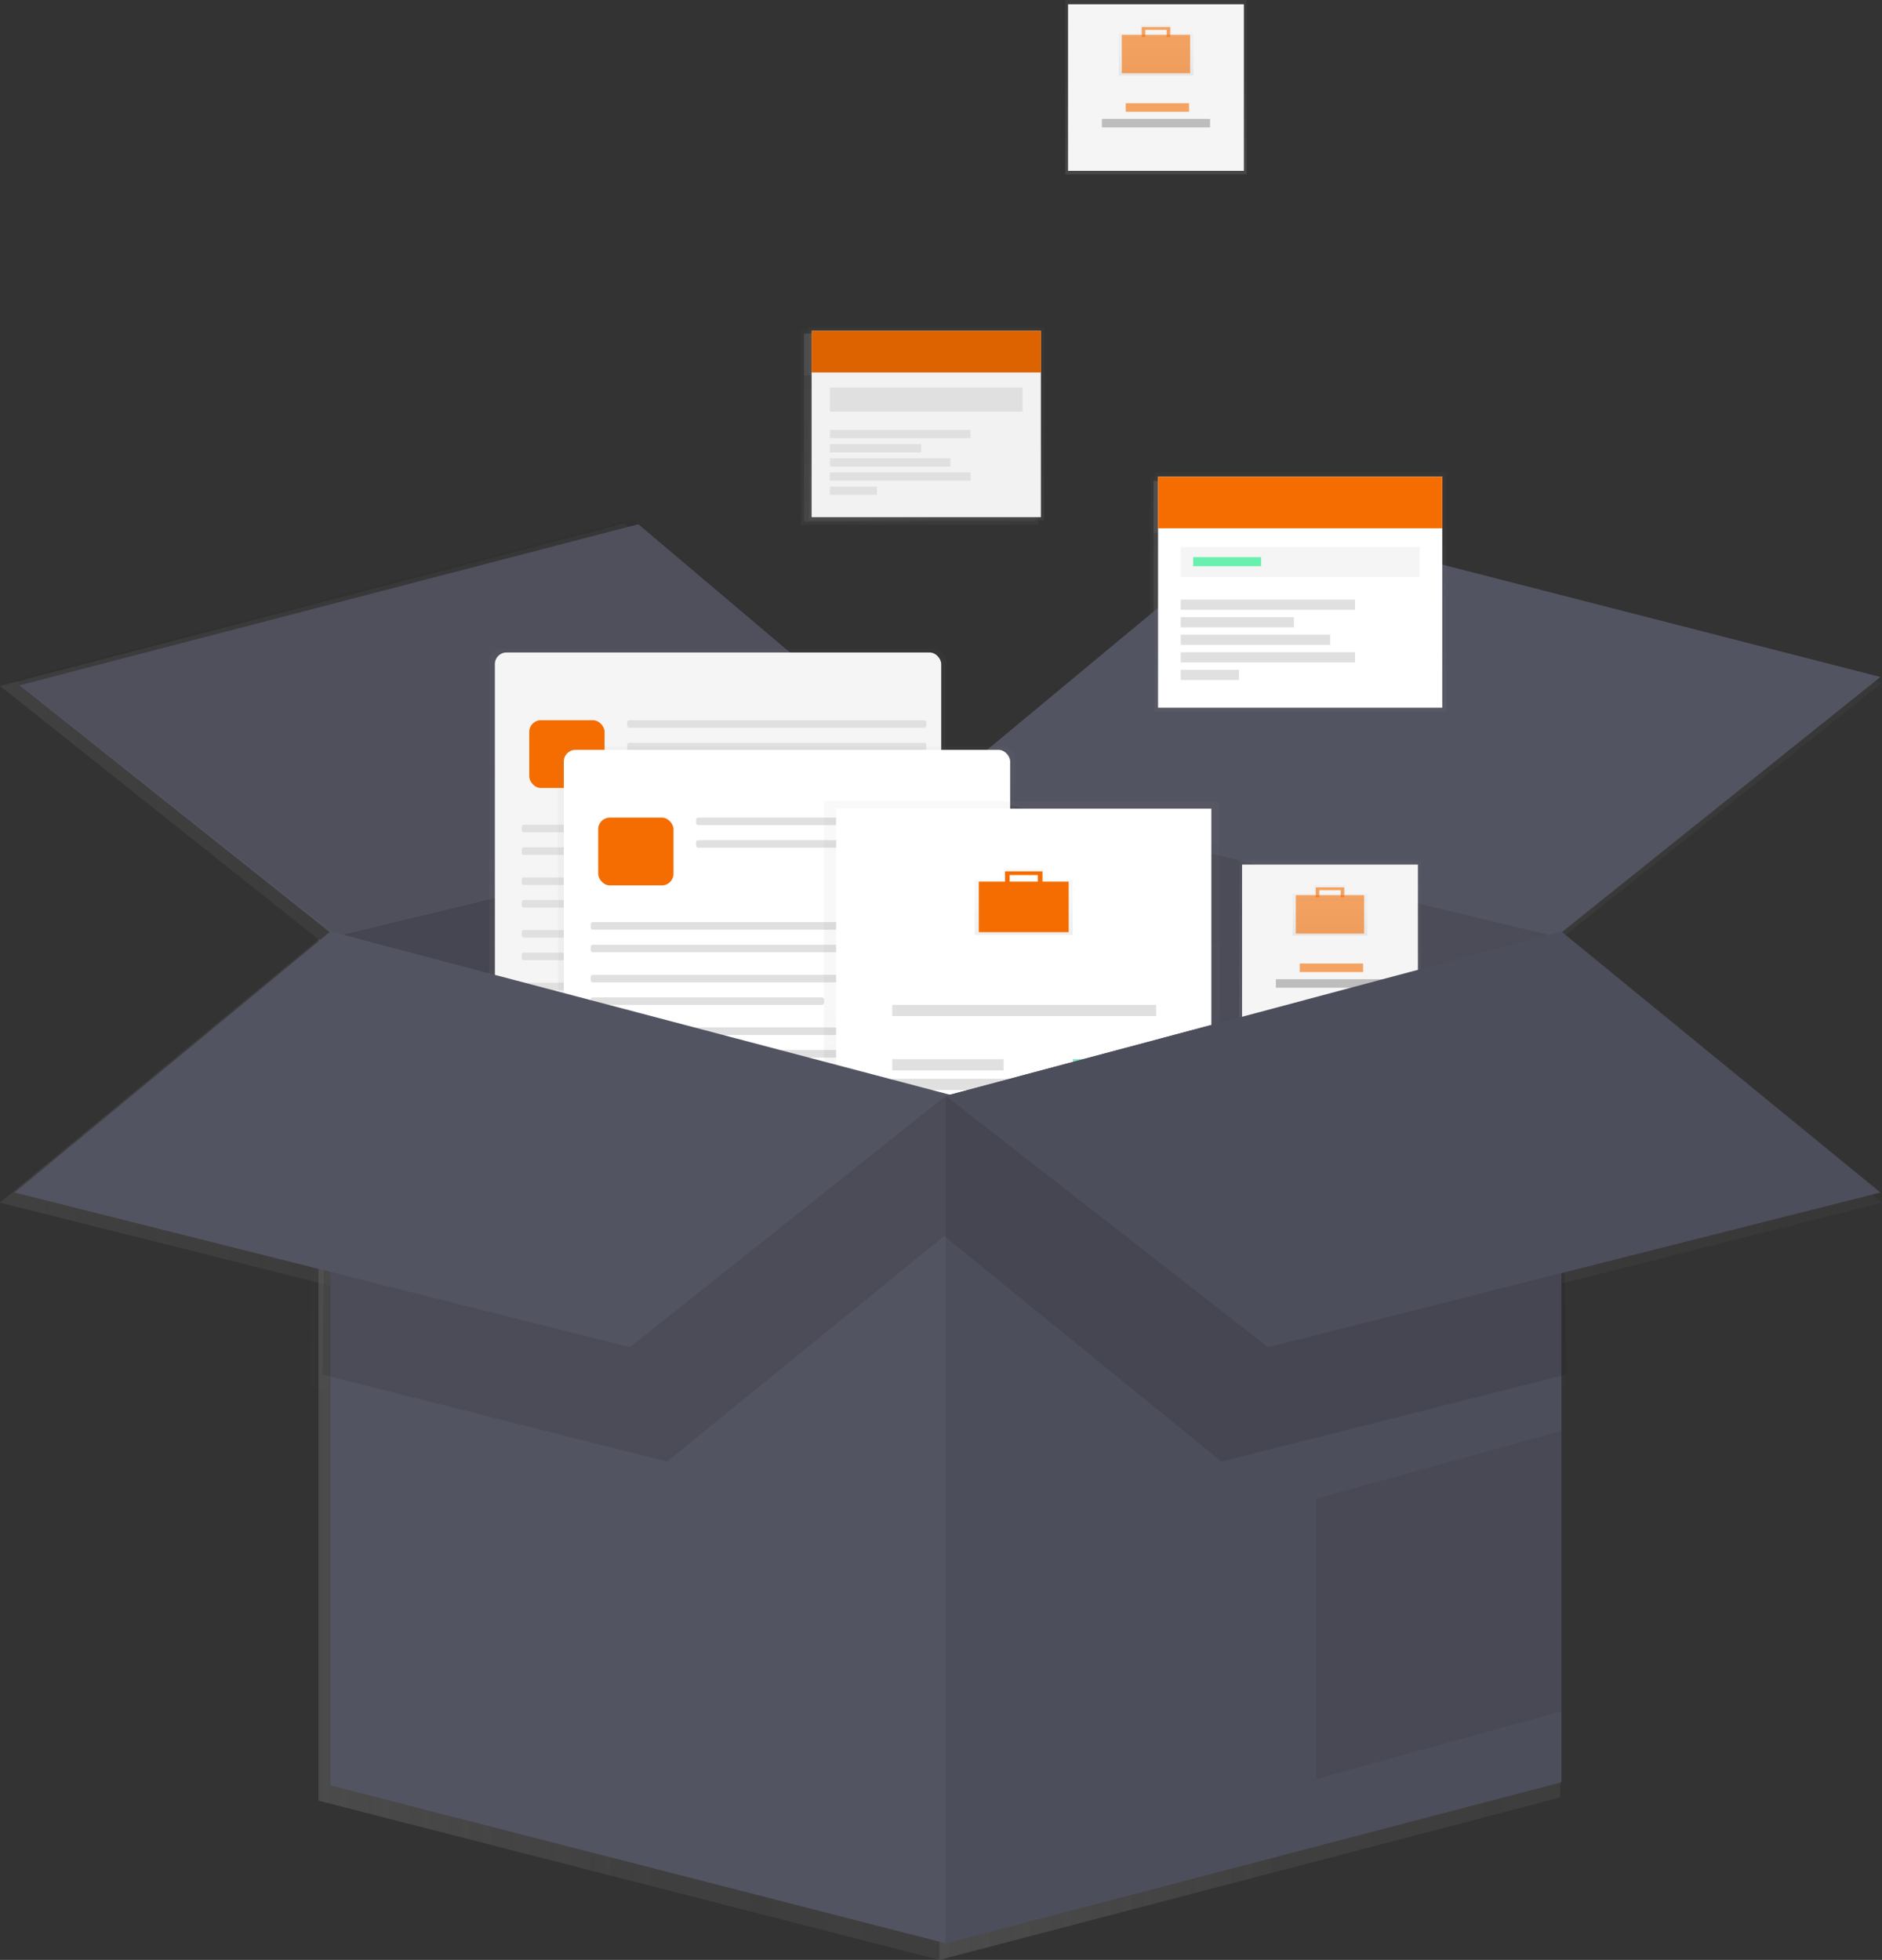 <svg id="7dd09a4d-2b74-438e-986e-0efea9b9300a" data-name="Layer 1" xmlns="http://www.w3.org/2000/svg" xmlns:xlink="http://www.w3.org/1999/xlink" width="734" height="764.5" viewBox="0 0 734 764.5"><rect x="0" y="0" width="734" height="764.5" fill="#333333" stroke="none"/><defs><linearGradient id="de77dbfb-dd49-4fbc-923c-7946454dd32b" x1="366.37" y1="536.32" x2="608.5" y2="536.32" gradientUnits="userSpaceOnUse"><stop offset="0" stop-color="gray" stop-opacity="0.25"/><stop offset="0.54" stop-color="gray" stop-opacity="0.12"/><stop offset="1" stop-color="gray" stop-opacity="0.1"/></linearGradient><linearGradient id="6bfe4e4d-6140-4dd1-aeb6-1c24ce52378d" x1="124.23" y1="536.32" x2="366.37" y2="536.32" xlink:href="#de77dbfb-dd49-4fbc-923c-7946454dd32b"/><linearGradient id="eefef033-b9dd-454d-be9c-2768628c2c1b" x1="366.37" y1="285.31" x2="734" y2="285.31" xlink:href="#de77dbfb-dd49-4fbc-923c-7946454dd32b"/><linearGradient id="56c8a114-3a82-4d1f-807f-287066e4913e" x1="0" y1="285.31" x2="366.37" y2="285.31" xlink:href="#de77dbfb-dd49-4fbc-923c-7946454dd32b"/><linearGradient id="d46a1a66-2ac6-4fbc-9777-fd8606b62c04" x1="276.64" y1="421.19" x2="276.64" y2="255.38" xlink:href="#de77dbfb-dd49-4fbc-923c-7946454dd32b"/><linearGradient id="81b747dc-c51a-4f4d-a150-34ccfb0c2b19" x1="188.97" y1="337.56" x2="364.55" y2="337.56" xlink:href="#de77dbfb-dd49-4fbc-923c-7946454dd32b"/><linearGradient id="94dacd35-ade1-481d-ab7d-e71442837947" x1="202.5" y1="296.63" x2="232.11" y2="296.63" xlink:href="#de77dbfb-dd49-4fbc-923c-7946454dd32b"/><linearGradient id="5f9514a3-5a07-41ce-8d35-51c596d713f8" x1="240.99" y1="284.79" x2="358.7" y2="284.79" xlink:href="#de77dbfb-dd49-4fbc-923c-7946454dd32b"/><linearGradient id="5f23502f-63c8-483a-bbd9-acad51c7384b" x1="240.99" y1="293.67" x2="358.7" y2="293.67" xlink:href="#de77dbfb-dd49-4fbc-923c-7946454dd32b"/><linearGradient id="1d6905ae-9130-4997-8264-fbb8cedb035a" x1="199.54" y1="325.92" x2="358.7" y2="325.92" xlink:href="#de77dbfb-dd49-4fbc-923c-7946454dd32b"/><linearGradient id="41900377-e2ec-4e09-a282-5ca05bd60f31" x1="199.54" y1="334.8" x2="358.7" y2="334.8" xlink:href="#de77dbfb-dd49-4fbc-923c-7946454dd32b"/><linearGradient id="dd8a4518-18b3-4e66-a30f-5d540a356d99" x1="199.54" y1="346.64" x2="358.7" y2="346.64" xlink:href="#de77dbfb-dd49-4fbc-923c-7946454dd32b"/><linearGradient id="73297694-c0f6-49f7-84f0-ecf1ccd19cc8" x1="199.54" y1="355.53" x2="291.33" y2="355.53" xlink:href="#de77dbfb-dd49-4fbc-923c-7946454dd32b"/><linearGradient id="493ae8f5-00a4-414a-a514-466a18e555de" x1="199.54" y1="367.34" x2="358.7" y2="367.34" xlink:href="#de77dbfb-dd49-4fbc-923c-7946454dd32b"/><linearGradient id="3b1e923e-cefa-4350-8e60-09975381dcc2" x1="199.54" y1="376.22" x2="358.7" y2="376.22" xlink:href="#de77dbfb-dd49-4fbc-923c-7946454dd32b"/><linearGradient id="0a8186d7-b2d8-4c25-b395-9cdd58a3b32d" x1="199.54" y1="388.07" x2="358.7" y2="388.07" xlink:href="#de77dbfb-dd49-4fbc-923c-7946454dd32b"/><linearGradient id="80621535-6eff-45be-9aff-a177b1fc6ef5" x1="199.54" y1="396.95" x2="291.33" y2="396.95" xlink:href="#de77dbfb-dd49-4fbc-923c-7946454dd32b"/><linearGradient id="dadd1f9f-4435-4897-9b35-9a7b7fdf052b" x1="303.76" y1="459.51" x2="303.76" y2="293.69" xlink:href="#de77dbfb-dd49-4fbc-923c-7946454dd32b"/><linearGradient id="f16d3271-277e-4f15-bb07-00d21db963c6" x1="216.09" y1="375.88" x2="391.67" y2="375.88" xlink:href="#de77dbfb-dd49-4fbc-923c-7946454dd32b"/><linearGradient id="6844f77f-b831-40d5-baa2-4d635352d65d" x1="229.62" y1="334.95" x2="259.23" y2="334.95" xlink:href="#de77dbfb-dd49-4fbc-923c-7946454dd32b"/><linearGradient id="de24e734-f614-4284-b96a-2aa86e10747c" x1="268.12" y1="323.11" x2="385.83" y2="323.11" xlink:href="#de77dbfb-dd49-4fbc-923c-7946454dd32b"/><linearGradient id="a5efd049-cacb-4880-98c4-916efb717ead" x1="268.12" y1="331.99" x2="385.83" y2="331.99" xlink:href="#de77dbfb-dd49-4fbc-923c-7946454dd32b"/><linearGradient id="7e130a40-8f7a-4850-a2d6-6e0275737139" x1="226.66" y1="364.23" x2="385.83" y2="364.23" xlink:href="#de77dbfb-dd49-4fbc-923c-7946454dd32b"/><linearGradient id="2749f835-9066-4c26-94de-8091e8f0d23b" x1="226.66" y1="373.12" x2="385.83" y2="373.12" xlink:href="#de77dbfb-dd49-4fbc-923c-7946454dd32b"/><linearGradient id="83d2a205-1aab-4c1f-9a0d-e371e1497593" x1="226.66" y1="384.96" x2="385.83" y2="384.96" xlink:href="#de77dbfb-dd49-4fbc-923c-7946454dd32b"/><linearGradient id="eaa6c3f5-6275-43ae-b3c2-02cbd6aead80" x1="226.66" y1="393.84" x2="318.45" y2="393.84" xlink:href="#de77dbfb-dd49-4fbc-923c-7946454dd32b"/><linearGradient id="e1588a1d-b1ef-45da-83e8-d054f8a4e057" x1="226.66" y1="405.66" x2="385.83" y2="405.66" xlink:href="#de77dbfb-dd49-4fbc-923c-7946454dd32b"/><linearGradient id="34a60174-261b-4ce6-8479-6deff5e9df2e" x1="226.66" y1="414.54" x2="385.83" y2="414.54" xlink:href="#de77dbfb-dd49-4fbc-923c-7946454dd32b"/><linearGradient id="b1d4060a-bab6-41d9-9d3f-50faf13ce905" x1="226.66" y1="426.39" x2="385.83" y2="426.39" xlink:href="#de77dbfb-dd49-4fbc-923c-7946454dd32b"/><linearGradient id="001da48e-f69d-4ab6-b1e5-b6877c600ca3" x1="226.66" y1="435.27" x2="318.45" y2="435.27" xlink:href="#de77dbfb-dd49-4fbc-923c-7946454dd32b"/><linearGradient id="a9c4be37-9b27-4af0-b082-7a197d7b08af" x1="396.27" y1="498.11" x2="396.27" y2="315.15" xlink:href="#de77dbfb-dd49-4fbc-923c-7946454dd32b"/><linearGradient id="1be8f728-2df0-4ca7-b72e-42c383ba6409" x1="323.2" y1="406.08" x2="470.82" y2="406.08" xlink:href="#de77dbfb-dd49-4fbc-923c-7946454dd32b"/><linearGradient id="2c239d92-4298-42ac-b5f5-112261fb3719" x1="630.01" y1="435.54" x2="630.01" y2="409.41" xlink:href="#de77dbfb-dd49-4fbc-923c-7946454dd32b"/><linearGradient id="b25a2850-8713-435e-a7f6-77c24068e559" x1="379.34" y1="356.75" x2="414.68" y2="356.75" xlink:href="#de77dbfb-dd49-4fbc-923c-7946454dd32b"/><linearGradient id="098fbc02-4549-4943-b845-c35e13d002ec" x1="389.65" y1="345.34" x2="404.37" y2="345.34" xlink:href="#de77dbfb-dd49-4fbc-923c-7946454dd32b"/><linearGradient id="42d5ad37-1f95-4efe-a9d6-9d5a7598317f" x1="345.29" y1="397.51" x2="449.1" y2="397.51" xlink:href="#de77dbfb-dd49-4fbc-923c-7946454dd32b"/><linearGradient id="60652df1-b02f-405a-bafe-63f1323ca3b9" x1="345.29" y1="426.59" x2="449.1" y2="426.59" xlink:href="#de77dbfb-dd49-4fbc-923c-7946454dd32b"/><linearGradient id="d60c104b-effa-4916-ba15-d56398cc91aa" x1="345.29" y1="434.32" x2="449.1" y2="434.32" xlink:href="#de77dbfb-dd49-4fbc-923c-7946454dd32b"/><linearGradient id="ba8a67f6-dfe8-450d-b63e-7f0d0a91ef94" x1="345.29" y1="418.86" x2="389.1" y2="418.86" xlink:href="#de77dbfb-dd49-4fbc-923c-7946454dd32b"/><linearGradient id="78ba6fe6-ecca-4e26-a377-427f9aaa9d9c" x1="416.34" y1="418.86" x2="449.1" y2="418.86" xlink:href="#de77dbfb-dd49-4fbc-923c-7946454dd32b"/><linearGradient id="1435728f-56d7-4408-a8a2-001738c99643" x1="381.73" y1="452.36" x2="414.5" y2="452.36" xlink:href="#de77dbfb-dd49-4fbc-923c-7946454dd32b"/><linearGradient id="9b7fa617-5070-4448-ba88-12c8e3ef9a97" x1="124.23" y1="565.47" x2="366.37" y2="565.47" xlink:href="#de77dbfb-dd49-4fbc-923c-7946454dd32b"/><linearGradient id="070ec920-a668-4755-a0ad-3a8615a89315" x1="366.37" y1="565.47" x2="608.5" y2="565.47" xlink:href="#de77dbfb-dd49-4fbc-923c-7946454dd32b"/><linearGradient id="e36d19af-3b30-4690-9806-5999beea7781" x1="512.15" y1="631.39" x2="608.5" y2="631.39" xlink:href="#de77dbfb-dd49-4fbc-923c-7946454dd32b"/><linearGradient id="a6dd6711-50c1-4fdb-98f5-9ce3faa6868a" x1="517.49" y1="407.03" x2="517.49" y2="338.42" xlink:href="#de77dbfb-dd49-4fbc-923c-7946454dd32b"/><linearGradient id="c3285259-7532-4ca4-be71-649fbde17c17" x1="482.9" y1="372.87" x2="552.07" y2="372.87" xlink:href="#de77dbfb-dd49-4fbc-923c-7946454dd32b"/><linearGradient id="a29959c1-757f-4596-a472-135c84a27060" x1="750.49" y1="435.86" x2="750.49" y2="415.97" xlink:href="#de77dbfb-dd49-4fbc-923c-7946454dd32b"/><linearGradient id="d4e4a16f-6e37-4db9-afc4-c764cb698323" x1="504.04" y1="359.71" x2="530.93" y2="359.71" xlink:href="#de77dbfb-dd49-4fbc-923c-7946454dd32b"/><linearGradient id="cff56feb-0464-47d9-bfaf-95cdd3d9140f" x1="511.89" y1="351.03" x2="523.09" y2="351.03" xlink:href="#de77dbfb-dd49-4fbc-923c-7946454dd32b"/><linearGradient id="03628828-f4ed-4a34-b456-49742169550b" x1="505.58" y1="380.71" x2="530.51" y2="380.71" xlink:href="#de77dbfb-dd49-4fbc-923c-7946454dd32b"/><linearGradient id="563972f9-7c15-4736-8e1d-5831e19f738d" x1="496.2" y1="386.87" x2="538.77" y2="386.87" xlink:href="#de77dbfb-dd49-4fbc-923c-7946454dd32b"/><linearGradient id="ac84c3f4-4913-47be-bf79-f44b0f4db4c8" x1="358.76" y1="204.69" x2="358.76" y2="128.69" xlink:href="#de77dbfb-dd49-4fbc-923c-7946454dd32b"/><linearGradient id="08e6e94c-7f78-4a4a-b5ca-eacc99124954" x1="313.57" y1="166.78" x2="403.76" y2="166.78" xlink:href="#de77dbfb-dd49-4fbc-923c-7946454dd32b"/><linearGradient id="5d8bf870-f7e1-4226-8bb2-e6c031939852" x1="313.57" y1="138.3" x2="403.76" y2="138.3" xlink:href="#de77dbfb-dd49-4fbc-923c-7946454dd32b"/><linearGradient id="ca57a38f-5e0b-4f9a-ad35-d20a6a3fb589" x1="320.76" y1="157.17" x2="396.57" y2="157.17" xlink:href="#de77dbfb-dd49-4fbc-923c-7946454dd32b"/><linearGradient id="1fd9aa29-bfa0-42ec-baa0-a47f4919731f" x1="320.76" y1="170.73" x2="376.09" y2="170.73" xlink:href="#de77dbfb-dd49-4fbc-923c-7946454dd32b"/><linearGradient id="2b0d4ee5-bed4-41f8-93bf-55bbaa1359c2" x1="320.76" y1="176.3" x2="356.69" y2="176.3" xlink:href="#de77dbfb-dd49-4fbc-923c-7946454dd32b"/><linearGradient id="ffea16a4-8b84-4b92-9000-f48bb1ea4454" x1="320.76" y1="181.87" x2="368.19" y2="181.87" xlink:href="#de77dbfb-dd49-4fbc-923c-7946454dd32b"/><linearGradient id="bd2a8e8b-f3e8-4ae2-849a-acfa94ff2f68" x1="320.76" y1="187.44" x2="376.09" y2="187.44" xlink:href="#de77dbfb-dd49-4fbc-923c-7946454dd32b"/><linearGradient id="f06efa35-a8e5-4b8b-afbe-7609fb33c535" x1="320.76" y1="193.01" x2="339.26" y2="193.01" xlink:href="#de77dbfb-dd49-4fbc-923c-7946454dd32b"/><linearGradient id="b384c48b-fa09-4d02-bdd3-cc00491ed01d" x1="505.86" y1="279.95" x2="505.86" y2="185.76" xlink:href="#de77dbfb-dd49-4fbc-923c-7946454dd32b"/><linearGradient id="5e00f217-30a6-42ff-b3ae-1a90f6b4187c" x1="449.86" y1="232.96" x2="561.64" y2="232.96" xlink:href="#de77dbfb-dd49-4fbc-923c-7946454dd32b"/><linearGradient id="dc2aebd1-2b83-4119-bcc5-a741f826754f" x1="449.86" y1="197.67" x2="561.64" y2="197.67" xlink:href="#de77dbfb-dd49-4fbc-923c-7946454dd32b"/><linearGradient id="93231171-c5fd-4b16-9e58-5bf8089a9216" x1="458.76" y1="221.05" x2="552.73" y2="221.05" xlink:href="#de77dbfb-dd49-4fbc-923c-7946454dd32b"/><linearGradient id="50b8a9d8-eeba-4f66-80ff-241f1361769d" x1="458.76" y1="237.86" x2="527.35" y2="237.86" xlink:href="#de77dbfb-dd49-4fbc-923c-7946454dd32b"/><linearGradient id="1c46a2fd-722a-4782-991f-2753aa584a85" x1="458.76" y1="244.77" x2="503.3" y2="244.77" xlink:href="#de77dbfb-dd49-4fbc-923c-7946454dd32b"/><linearGradient id="20746c70-8f38-4111-a8e7-6be16dcdc432" x1="458.76" y1="251.67" x2="517.55" y2="251.67" xlink:href="#de77dbfb-dd49-4fbc-923c-7946454dd32b"/><linearGradient id="ff2c3201-2e6a-4c49-9262-7d1610fa9938" x1="458.76" y1="258.57" x2="527.35" y2="258.57" xlink:href="#de77dbfb-dd49-4fbc-923c-7946454dd32b"/><linearGradient id="f77a8c52-f808-4319-bd14-9cea9a000094" x1="458.76" y1="265.48" x2="481.7" y2="265.48" xlink:href="#de77dbfb-dd49-4fbc-923c-7946454dd32b"/><linearGradient id="fc3b52e5-7958-4225-afa3-e6f186f3a800" x1="463.66" y1="220.94" x2="490.38" y2="220.94" xlink:href="#de77dbfb-dd49-4fbc-923c-7946454dd32b"/><linearGradient id="2b5a7ca0-2cf9-4df0-8cdd-e53d9708a5ec" x1="121.07" y1="472.93" x2="365.73" y2="472.93" xlink:href="#de77dbfb-dd49-4fbc-923c-7946454dd32b"/><linearGradient id="90935925-bac4-44a4-bec6-4c83fa48424d" x1="365.73" y1="472.93" x2="610.4" y2="472.93" xlink:href="#de77dbfb-dd49-4fbc-923c-7946454dd32b"/><linearGradient id="f90ef38d-8fba-46a7-8e54-2d901dfd8f20" x1="0" y1="448.21" x2="366.37" y2="448.21" xlink:href="#de77dbfb-dd49-4fbc-923c-7946454dd32b"/><linearGradient id="7f322de3-7e3f-4ca5-a3a0-2f913675712e" x1="366.37" y1="448.21" x2="734" y2="448.21" xlink:href="#de77dbfb-dd49-4fbc-923c-7946454dd32b"/><linearGradient id="7e9b6443-5111-46ce-82ab-312f92c279a9" x1="279.92" y1="417.64" x2="279.92" y2="253.24" xlink:href="#de77dbfb-dd49-4fbc-923c-7946454dd32b"/><linearGradient id="0bd401ed-ef45-4e9e-bf5f-b77781a1e2b2" x1="306.82" y1="455.63" x2="306.82" y2="291.23" xlink:href="#de77dbfb-dd49-4fbc-923c-7946454dd32b"/><linearGradient id="8c2d82fb-4f28-4e85-a5ca-7392731b2ba5" x1="398.54" y1="493.9" x2="398.54" y2="312.51" xlink:href="#de77dbfb-dd49-4fbc-923c-7946454dd32b"/><linearGradient id="5d661687-e38a-43c0-8ba0-d38908ccc19f" x1="632.27" y1="432.45" x2="632.27" y2="406.53" xlink:href="#de77dbfb-dd49-4fbc-923c-7946454dd32b"/><linearGradient id="e62c516b-7ef4-49fd-a0a5-f3f48af03dcb" x1="518.71" y1="403.6" x2="518.71" y2="335.58" xlink:href="#de77dbfb-dd49-4fbc-923c-7946454dd32b"/><linearGradient id="6e0711fe-dd5e-4be2-836c-3534ecd56ee9" x1="751.71" y1="432.76" x2="751.71" y2="413.05" xlink:href="#de77dbfb-dd49-4fbc-923c-7946454dd32b"/><linearGradient id="c910eb88-40c3-4f47-be10-2fca2f669ad6" x1="450.84" y1="68.02" x2="450.84" y2="0" xlink:href="#de77dbfb-dd49-4fbc-923c-7946454dd32b"/><linearGradient id="81ab2f40-7513-4f79-907c-194f7c944fd5" x1="683.84" y1="97.18" x2="683.84" y2="77.47" xlink:href="#de77dbfb-dd49-4fbc-923c-7946454dd32b"/><linearGradient id="ced5db71-211d-4559-8944-028d2e60ece5" x1="361.34" y1="202.99" x2="361.34" y2="127.64" xlink:href="#de77dbfb-dd49-4fbc-923c-7946454dd32b"/><linearGradient id="4adf524d-df88-48e8-970a-1ad7028c73c0" x1="507.18" y1="277.61" x2="507.18" y2="184.22" xlink:href="#de77dbfb-dd49-4fbc-923c-7946454dd32b"/></defs><title>collecting</title><g opacity="0.7"><polygon points="608.5 366.44 366.37 308.13 366.37 764.5 608.5 701.12 608.5 366.44" fill="url(#de77dbfb-dd49-4fbc-923c-7946454dd32b)"/><g opacity="0.1"><polygon points="608.5 366.44 366.37 308.13 366.37 764.5 608.5 701.12 608.5 366.44" fill="url(#de77dbfb-dd49-4fbc-923c-7946454dd32b)"/></g><polygon points="124.23 366.44 366.37 308.13 366.37 764.5 124.23 702.38 124.23 366.44" fill="url(#6bfe4e4d-6140-4dd1-aeb6-1c24ce52378d)"/><g opacity="0.17"><polygon points="124.23 366.44 366.37 308.13 366.37 764.5 124.23 702.38 124.23 366.44" fill="url(#6bfe4e4d-6140-4dd1-aeb6-1c24ce52378d)"/></g><polygon points="366.37 308.13 491.87 204.18 734 266.3 608.5 366.44 366.37 308.13" fill="url(#eefef033-b9dd-454d-be9c-2768628c2c1b)"/><polygon points="0 267.56 124.23 366.44 366.37 308.13 243.4 204.18 0 267.56" fill="url(#56c8a114-3a82-4d1f-807f-287066e4913e)"/><g opacity="0.05"><polygon points="0 267.56 124.23 366.44 366.37 308.13 243.4 204.18 0 267.56" fill="url(#56c8a114-3a82-4d1f-807f-287066e4913e)"/></g><g opacity="0.5"><rect x="186.78" y="255.38" width="179.72" height="165.82" rx="4.5" ry="4.5" fill="url(#d46a1a66-2ac6-4fbc-9777-fd8606b62c04)"/></g><rect x="188.97" y="256.66" width="175.58" height="161.8" rx="4.5" ry="4.5" fill="url(#81b747dc-c51a-4f4d-a150-34ccfb0c2b19)"/><rect x="202.5" y="283.31" width="29.61" height="26.65" rx="4.5" ry="4.5" fill="url(#94dacd35-ade1-481d-ab7d-e71442837947)"/><rect x="240.99" y="283.31" width="117.71" height="2.96" rx="0.8" ry="0.8" fill="url(#5f9514a3-5a07-41ce-8d35-51c596d713f8)"/><rect x="240.99" y="292.19" width="117.71" height="2.96" rx="0.8" ry="0.8" fill="url(#5f23502f-63c8-483a-bbd9-acad51c7384b)"/><rect x="199.54" y="324.44" width="159.16" height="2.96" rx="0.8" ry="0.8" fill="url(#1d6905ae-9130-4997-8264-fbb8cedb035a)"/><rect x="199.54" y="333.32" width="159.16" height="2.96" rx="0.8" ry="0.8" fill="url(#41900377-e2ec-4e09-a282-5ca05bd60f31)"/><rect x="199.54" y="345.16" width="159.16" height="2.96" rx="0.8" ry="0.8" fill="url(#dd8a4518-18b3-4e66-a30f-5d540a356d99)"/><rect x="199.54" y="354.05" width="91.79" height="2.96" rx="0.8" ry="0.8" fill="url(#73297694-c0f6-49f7-84f0-ecf1ccd19cc8)"/><rect x="199.54" y="365.86" width="159.16" height="2.96" rx="0.8" ry="0.8" fill="url(#493ae8f5-00a4-414a-a514-466a18e555de)"/><rect x="199.54" y="374.74" width="159.16" height="2.96" rx="0.8" ry="0.8" fill="url(#3b1e923e-cefa-4350-8e60-09975381dcc2)"/><rect x="199.54" y="386.59" width="159.16" height="2.96" rx="0.8" ry="0.8" fill="url(#0a8186d7-b2d8-4c25-b395-9cdd58a3b32d)"/><rect x="199.54" y="395.47" width="91.79" height="2.96" rx="0.8" ry="0.8" fill="url(#80621535-6eff-45be-9aff-a177b1fc6ef5)"/><g opacity="0.5"><rect x="213.9" y="293.69" width="179.72" height="165.82" rx="4.5" ry="4.5" fill="url(#dadd1f9f-4435-4897-9b35-9a7b7fdf052b)"/></g><rect x="216.09" y="294.98" width="175.58" height="161.8" rx="4.5" ry="4.5" fill="url(#f16d3271-277e-4f15-bb07-00d21db963c6)"/><rect x="229.62" y="321.63" width="29.61" height="26.65" rx="4.5" ry="4.5" fill="url(#6844f77f-b831-40d5-baa2-4d635352d65d)"/><rect x="268.12" y="321.63" width="117.71" height="2.96" rx="0.8" ry="0.8" fill="url(#de24e734-f614-4284-b96a-2aa86e10747c)"/><rect x="268.12" y="330.51" width="117.71" height="2.96" rx="0.8" ry="0.8" fill="url(#a5efd049-cacb-4880-98c4-916efb717ead)"/><rect x="226.66" y="362.75" width="159.16" height="2.96" rx="0.8" ry="0.8" fill="url(#7e130a40-8f7a-4850-a2d6-6e0275737139)"/><rect x="226.66" y="371.64" width="159.16" height="2.96" rx="0.8" ry="0.8" fill="url(#2749f835-9066-4c26-94de-8091e8f0d23b)"/><rect x="226.66" y="383.48" width="159.16" height="2.96" rx="0.8" ry="0.8" fill="url(#83d2a205-1aab-4c1f-9a0d-e371e1497593)"/><rect x="226.66" y="392.36" width="91.79" height="2.96" rx="0.8" ry="0.8" fill="url(#eaa6c3f5-6275-43ae-b3c2-02cbd6aead80)"/><rect x="226.66" y="404.18" width="159.16" height="2.96" rx="0.8" ry="0.8" fill="url(#e1588a1d-b1ef-45da-83e8-d054f8a4e057)"/><rect x="226.66" y="413.06" width="159.16" height="2.96" rx="0.8" ry="0.8" fill="url(#34a60174-261b-4ce6-8479-6deff5e9df2e)"/><rect x="226.66" y="424.91" width="159.16" height="2.96" rx="0.8" ry="0.8" fill="url(#b1d4060a-bab6-41d9-9d3f-50faf13ce905)"/><rect x="226.66" y="433.79" width="91.79" height="2.96" rx="0.8" ry="0.8" fill="url(#001da48e-f69d-4ab6-b1e5-b6877c600ca3)"/><g opacity="0.5"><rect x="318.41" y="315.15" width="155.72" height="182.96" fill="url(#a9c4be37-9b27-4af0-b082-7a197d7b08af)"/></g><rect x="323.2" y="318.1" width="147.62" height="175.97" fill="url(#1be8f728-2df0-4ca7-b72e-42c383ba6409)"/><g opacity="0.5"><path d="M638.05,413.83v-4.42H622v4.42H610.71v21.71h38.6V413.83ZM624,411H636v2.81H624Z" transform="translate(-233 -67.75)" fill="url(#2c239d92-4298-42ac-b5f5-112261fb3719)"/></g><rect x="379.34" y="346.81" width="35.34" height="19.88" fill="url(#b25a2850-8713-435e-a7f6-77c24068e559)"/><polygon points="389.65 342.76 389.65 347.92 391.49 347.92 391.49 344.24 402.53 344.24 402.53 347.92 404.37 347.92 404.37 342.76 389.65 342.76" fill="url(#098fbc02-4549-4943-b845-c35e13d002ec)"/><rect x="345.29" y="395.3" width="103.81" height="4.42" fill="url(#42d5ad37-1f95-4efe-a9d6-9d5a7598317f)"/><rect x="345.29" y="424.38" width="103.81" height="4.42" fill="url(#60652df1-b02f-405a-bafe-63f1323ca3b9)"/><rect x="345.29" y="432.11" width="103.81" height="4.42" fill="url(#d60c104b-effa-4916-ba15-d56398cc91aa)"/><rect x="345.29" y="416.65" width="43.81" height="4.42" fill="url(#ba8a67f6-dfe8-450d-b63e-7f0d0a91ef94)"/><g opacity="0.6"><rect x="416.34" y="416.65" width="32.76" height="4.42" fill="url(#78ba6fe6-ecca-4e26-a377-427f9aaa9d9c)"/></g><rect x="381.73" y="450.15" width="32.76" height="4.42" fill="url(#1435728f-56d7-4408-a8a2-001738c99643)"/><polygon points="124.23 366.44 124.23 702.38 366.37 764.5 366.37 431.1 124.23 366.44" fill="url(#9b7fa617-5070-4448-ba88-12c8e3ef9a97)"/><polygon points="608.5 701.12 366.37 764.5 366.37 431.1 608.5 366.44 608.5 701.12" fill="url(#070ec920-a668-4755-a0ad-3a8615a89315)"/><g opacity="0.07"><polygon points="608.5 701.12 366.37 764.5 366.37 431.1 608.5 366.44 608.5 701.12" fill="url(#070ec920-a668-4755-a0ad-3a8615a89315)"/></g><g opacity="0.07"><polygon points="512.15 589.56 512.15 699.85 608.5 673.23 608.5 562.94 512.15 589.56" fill="url(#e36d19af-3b30-4690-9806-5999beea7781)"/></g><rect x="481.78" y="338.42" width="71.41" height="68.61" fill="url(#a6dd6711-50c1-4fdb-98f5-9ce3faa6868a)"/><rect x="482.9" y="340.1" width="69.17" height="65.53" fill="url(#c3285259-7532-4ca4-be71-649fbde17c17)"/><g opacity="0.5"><path d="M756.6,419.34V416H744.37v3.36H735.8v16.52h29.37V419.34ZM745.9,417.2h9.18v2.14H745.9Z" transform="translate(-233 -67.75)" fill="url(#a29959c1-757f-4596-a472-135c84a27060)"/></g><g opacity="0.6"><rect x="504.04" y="352.15" width="26.88" height="15.12" fill="url(#d4e4a16f-6e37-4db9-afc4-c764cb698323)"/></g><g opacity="0.6"><polygon points="511.88 349.06 511.88 352.99 513.29 352.99 513.29 350.19 521.69 350.19 521.69 352.99 523.09 352.99 523.09 349.06 511.88 349.06" fill="url(#cff56feb-0464-47d9-bfaf-95cdd3d9140f)"/></g><g opacity="0.6"><rect x="505.58" y="379.03" width="24.92" height="3.36" fill="url(#03628828-f4ed-4a34-b456-49742169550b)"/></g><rect x="496.2" y="385.19" width="42.57" height="3.36" fill="url(#563972f9-7c15-4736-8e1d-5831e19f738d)"/><g opacity="0.5"><rect x="312.49" y="128.69" width="92.52" height="76" fill="url(#ac84c3f4-4913-47be-bf79-f44b0f4db4c8)"/></g><rect x="313.57" y="130.13" width="90.19" height="73.3" fill="url(#08e6e94c-7f78-4a4a-b5ca-eacc99124954)"/><rect x="313.57" y="130.13" width="90.19" height="16.35" fill="url(#5d8bf870-f7e1-4226-8bb2-e6c031939852)"/><g opacity="0.1"><rect x="313.57" y="130.13" width="90.19" height="16.35" fill="url(#5d8bf870-f7e1-4226-8bb2-e6c031939852)"/></g><rect x="320.76" y="152.41" width="75.82" height="9.52" fill="url(#ca57a38f-5e0b-4f9a-ad35-d20a6a3fb589)"/><rect x="320.76" y="169.12" width="55.34" height="3.23" fill="url(#1fd9aa29-bfa0-42ec-baa0-a47f4919731f)"/><rect x="320.76" y="174.69" width="35.93" height="3.23" fill="url(#2b0d4ee5-bed4-41f8-93bf-55bbaa1359c2)"/><rect x="320.76" y="180.26" width="47.43" height="3.23" fill="url(#ffea16a4-8b84-4b92-9000-f48bb1ea4454)"/><rect x="320.76" y="185.82" width="55.34" height="3.23" fill="url(#bd2a8e8b-f3e8-4ae2-849a-acfa94ff2f68)"/><rect x="320.76" y="191.39" width="18.5" height="3.23" fill="url(#f06efa35-a8e5-4b8b-afbe-7609fb33c535)"/><g opacity="0.5"><rect x="448.52" y="185.76" width="114.68" height="94.19" fill="url(#b384c48b-fa09-4d02-bdd3-cc00491ed01d)"/></g><rect x="449.86" y="187.54" width="111.79" height="90.85" fill="url(#5e00f217-30a6-42ff-b3ae-1a90f6b4187c)"/><rect x="449.86" y="187.54" width="111.79" height="20.26" fill="url(#dc2aebd1-2b83-4119-bcc5-a741f826754f)"/><rect x="458.76" y="215.15" width="93.97" height="11.8" fill="url(#93231171-c5fd-4b16-9e58-5bf8089a9216)"/><rect x="458.76" y="235.86" width="68.59" height="4.01" fill="url(#50b8a9d8-eeba-4f66-80ff-241f1361769d)"/><rect x="458.76" y="242.76" width="44.54" height="4.01" fill="url(#1c46a2fd-722a-4782-991f-2753aa584a85)"/><rect x="458.76" y="249.67" width="58.79" height="4.01" fill="url(#20746c70-8f38-4111-a8e7-6be16dcdc432)"/><rect x="458.76" y="256.57" width="68.59" height="4.01" fill="url(#ff2c3201-2e6a-4c49-9262-7d1610fa9938)"/><rect x="458.76" y="263.47" width="22.94" height="4.01" fill="url(#f77a8c52-f808-4319-bd14-9cea9a000094)"/><rect x="463.66" y="219.16" width="26.72" height="3.56" fill="url(#fc3b52e5-7958-4225-afa3-e6f186f3a800)"/><g opacity="0.1"><polygon points="121.07 540.75 256.71 574.98 365.73 486.24 365.73 431.73 123.6 370.88 121.07 540.75" fill="url(#2b5a7ca0-2cf9-4df0-8cdd-e53d9708a5ec)"/></g><g opacity="0.1"><polygon points="610.4 540.75 474.75 574.98 365.73 486.24 365.73 431.73 607.86 370.88 610.4 540.75" fill="url(#90935925-bac4-44a4-bec6-4c83fa48424d)"/></g><polygon points="124.23 366.44 0 469.13 242.13 529.98 366.37 431.1 124.23 366.44" fill="url(#f90ef38d-8fba-46a7-8e54-2d901dfd8f20)"/><polygon points="608.5 366.44 734 469.13 493.14 529.98 366.37 431.1 608.5 366.44" fill="url(#7f322de3-7e3f-4ca5-a3a0-2f913675712e)"/><g opacity="0.07"><polygon points="608.5 366.44 734 469.13 493.14 529.98 366.37 431.1 608.5 366.44" fill="url(#7f322de3-7e3f-4ca5-a3a0-2f913675712e)"/></g></g><polygon points="608.94 363.36 368.88 305.54 368.88 758.01 608.94 695.17 608.94 363.36" fill="#535461"/><polygon points="608.94 363.36 368.88 305.54 368.88 758.01 608.94 695.17 608.94 363.36" opacity="0.1"/><polygon points="128.83 363.36 368.88 305.54 368.88 758.01 128.83 696.42 128.83 363.36" fill="#535461"/><polygon points="128.83 361.36 368.88 303.54 368.88 758.01 128.83 696.42 128.83 361.36" opacity="0.17"/><polygon points="366.88 307.54 493.31 202.48 733.37 264.07 606.94 365.36 366.88 307.54" fill="#535461"/><polygon points="7.66 267.32 130.83 365.36 370.88 307.54 248.97 204.48 7.66 267.32" fill="#535461"/><polygon points="5.66 265.32 131.83 365.36 371.88 307.54 246.97 202.48 5.66 265.32" opacity="0.05"/><g opacity="0.5"><rect x="190.83" y="253.24" width="178.18" height="164.4" rx="4.5" ry="4.5" fill="url(#7e9b6443-5111-46ce-82ab-312f92c279a9)"/></g><rect x="193.01" y="254.52" width="174.07" height="160.41" rx="4.5" ry="4.5" fill="#f5f5f5"/><rect x="206.42" y="280.94" width="29.36" height="26.42" rx="4.5" ry="4.5" fill="#f56d00"/><rect x="244.59" y="280.94" width="116.7" height="2.94" rx="0.8" ry="0.8" fill="#e0e0e0"/><rect x="244.59" y="289.74" width="116.7" height="2.94" rx="0.8" ry="0.8" fill="#e0e0e0"/><rect x="203.49" y="321.71" width="157.8" height="2.94" rx="0.8" ry="0.8" fill="#e0e0e0"/><rect x="203.49" y="330.52" width="157.8" height="2.94" rx="0.8" ry="0.8" fill="#e0e0e0"/><rect x="203.49" y="342.26" width="157.8" height="2.94" rx="0.8" ry="0.8" fill="#e0e0e0"/><rect x="203.49" y="351.07" width="91.01" height="2.94" rx="0.8" ry="0.8" fill="#e0e0e0"/><rect x="203.49" y="362.78" width="157.8" height="2.94" rx="0.8" ry="0.8" fill="#e0e0e0"/><rect x="203.49" y="371.59" width="157.8" height="2.94" rx="0.8" ry="0.8" fill="#e0e0e0"/><rect x="203.49" y="383.33" width="157.8" height="2.94" rx="0.8" ry="0.8" fill="#e0e0e0"/><rect x="203.49" y="392.14" width="91.01" height="2.94" rx="0.8" ry="0.8" fill="#e0e0e0"/><g opacity="0.5"><rect x="217.72" y="291.23" width="178.18" height="164.4" rx="4.5" ry="4.5" fill="url(#0bd401ed-ef45-4e9e-bf5f-b77781a1e2b2)"/></g><rect x="219.9" y="292.51" width="174.07" height="160.41" rx="4.5" ry="4.5" fill="#fff"/><rect x="233.31" y="318.93" width="29.36" height="26.42" rx="4.5" ry="4.5" fill="#f56d00"/><rect x="271.48" y="318.93" width="116.7" height="2.94" rx="0.8" ry="0.8" fill="#e0e0e0"/><rect x="271.48" y="327.73" width="116.7" height="2.94" rx="0.8" ry="0.8" fill="#e0e0e0"/><rect x="230.38" y="359.7" width="157.8" height="2.94" rx="0.8" ry="0.8" fill="#e0e0e0"/><rect x="230.38" y="368.51" width="157.8" height="2.94" rx="0.8" ry="0.8" fill="#e0e0e0"/><rect x="230.38" y="380.25" width="157.8" height="2.94" rx="0.8" ry="0.8" fill="#e0e0e0"/><rect x="230.38" y="389.06" width="91.01" height="2.94" rx="0.8" ry="0.8" fill="#e0e0e0"/><rect x="230.38" y="400.77" width="157.8" height="2.94" rx="0.8" ry="0.8" fill="#e0e0e0"/><rect x="230.38" y="409.58" width="157.8" height="2.94" rx="0.8" ry="0.8" fill="#e0e0e0"/><rect x="230.38" y="421.32" width="157.8" height="2.94" rx="0.8" ry="0.8" fill="#e0e0e0"/><rect x="230.38" y="430.13" width="91.01" height="2.94" rx="0.8" ry="0.8" fill="#e0e0e0"/><g opacity="0.5"><rect x="321.34" y="312.51" width="154.39" height="181.39" fill="url(#8c2d82fb-4f28-4e85-a5ca-7392731b2ba5)"/></g><rect x="326.09" y="315.43" width="146.36" height="174.46" fill="#fff"/><g opacity="0.5"><path d="M640.24,410.92v-4.39H624.29v4.39H613.13v21.53H651.4V410.92Zm-14-2.79h12v2.79h-12Z" transform="translate(-233 -67.75)" fill="url(#5d661687-e38a-43c0-8ba0-d38908ccc19f)"/></g><rect x="381.75" y="343.9" width="35.04" height="19.71" fill="#f56d00"/><polygon points="391.97 339.88 391.97 344.99 393.79 344.99 393.79 341.34 404.74 341.34 404.74 344.99 406.57 344.99 406.57 339.88 391.97 339.88" fill="#f56d00"/><rect x="347.99" y="391.97" width="102.92" height="4.38" fill="#e0e0e0"/><rect x="347.99" y="420.8" width="102.92" height="4.38" fill="#e0e0e0"/><rect x="347.99" y="428.47" width="102.92" height="4.38" fill="#e0e0e0"/><rect x="347.99" y="413.14" width="43.43" height="4.38" fill="#e0e0e0"/><rect x="418.43" y="413.14" width="32.48" height="4.38" fill="#3ad29f" opacity="0.6"/><rect x="384.12" y="446.35" width="32.48" height="4.38" fill="#f56d00"/><polygon points="128.83 363.36 128.83 696.42 368.88 758.01 372.12 427.46 128.83 363.36" fill="#535461"/><polygon points="608.94 695.17 368.88 758.01 368.88 427.46 608.94 363.36 608.94 695.17" fill="#535461"/><polygon points="608.94 695.17 368.88 758.01 368.88 427.46 608.94 363.36 608.94 695.17" opacity="0.07"/><polygon points="513.42 584.57 513.42 693.91 608.94 667.52 608.94 558.17 513.42 584.57" opacity="0.07"/><rect x="483.31" y="335.58" width="70.8" height="68.02" fill="url(#e62c516b-7ef4-49fd-a0a5-f3f48af03dcb)"/><rect x="484.42" y="337.24" width="68.58" height="64.97" fill="#f5f5f5"/><g opacity="0.5"><path d="M757.78,416.38V413H745.65v3.34h-8.49v16.38h29.11V416.38Zm-10.61-2.12h9.1v2.12h-9.1Z" transform="translate(-233 -67.75)" fill="url(#6e0711fe-dd5e-4be2-836c-3534ecd56ee9)"/></g><rect x="505.38" y="349.18" width="26.65" height="14.99" fill="#f56d00" opacity="0.6"/><polygon points="513.16 346.13 513.16 350.02 514.55 350.02 514.55 347.24 522.88 347.24 522.88 350.02 524.26 350.02 524.26 346.13 513.16 346.13" fill="#f56d00" opacity="0.6"/><g opacity="0.6"><rect x="506.91" y="375.84" width="24.71" height="3.33" fill="#f56d00"/></g><rect x="497.61" y="381.95" width="42.2" height="3.33" fill="#bdbdbd"/><rect x="415.44" width="70.8" height="68.02" fill="url(#c910eb88-40c3-4f47-be10-2fca2f669ad6)"/><rect x="416.55" y="1.67" width="68.58" height="64.97" fill="#f5f5f5"/><g opacity="0.5"><path d="M689.91,80.8V77.47H677.78V80.8h-8.49V97.18H698.4V80.8Zm-10.61-2.12h9.1V80.8h-9.1Z" transform="translate(-233 -67.75)" fill="url(#81ab2f40-7513-4f79-907c-194f7c944fd5)"/></g><rect x="437.51" y="13.6" width="26.65" height="14.99" fill="#f56d00" opacity="0.6"/><polygon points="445.29 10.55 445.29 14.44 446.68 14.44 446.68 11.66 455.01 11.66 455.01 14.44 456.39 14.44 456.39 10.55 445.29 10.55" fill="#f56d00" opacity="0.6"/><g opacity="0.6"><rect x="439.04" y="40.26" width="24.71" height="3.33" fill="#f56d00"/></g><rect x="429.74" y="46.37" width="42.2" height="3.33" fill="#bdbdbd"/><g opacity="0.5"><rect x="315.47" y="127.64" width="91.73" height="75.35" fill="url(#ced5db71-211d-4559-8944-028d2e60ece5)"/></g><rect x="316.54" y="129.07" width="89.42" height="72.67" fill="#f2f2f2"/><rect x="316.54" y="129.07" width="89.42" height="16.21" fill="#f56d00"/><rect x="316.54" y="129.07" width="89.42" height="16.21" opacity="0.1"/><rect x="323.67" y="151.16" width="75.17" height="9.44" fill="#e0e0e0"/><rect x="323.67" y="167.72" width="54.86" height="3.21" fill="#e0e0e0"/><rect x="323.67" y="173.24" width="35.62" height="3.21" fill="#e0e0e0"/><rect x="323.67" y="178.76" width="47.02" height="3.21" fill="#e0e0e0"/><rect x="323.67" y="184.29" width="54.86" height="3.21" fill="#e0e0e0"/><rect x="323.67" y="189.81" width="18.35" height="3.21" fill="#e0e0e0"/><g opacity="0.5"><rect x="450.33" y="184.22" width="113.7" height="93.39" fill="url(#4adf524d-df88-48e8-970a-1ad7028c73c0)"/></g><rect x="451.66" y="185.98" width="110.83" height="90.08" fill="#fff"/><rect x="451.66" y="185.98" width="110.83" height="20.09" fill="#f56d00"/><rect x="460.49" y="213.36" width="93.17" height="11.7" fill="#f5f5f5"/><rect x="460.49" y="233.89" width="68" height="3.97" fill="#e0e0e0"/><rect x="460.49" y="240.74" width="44.16" height="3.97" fill="#e0e0e0"/><rect x="460.49" y="247.58" width="58.28" height="3.97" fill="#e0e0e0"/><rect x="460.49" y="254.43" width="68" height="3.97" fill="#e0e0e0"/><rect x="460.49" y="261.27" width="22.74" height="3.97" fill="#e0e0e0"/><rect x="465.35" y="217.33" width="26.49" height="3.53" fill="#69f0ae"/><polygon points="125.69 536.18 260.17 570.11 368.26 482.13 368.26 428.09 128.2 367.76 125.69 536.18" opacity="0.1"/><polygon points="610.83 536.18 476.35 570.11 368.26 482.13 368.26 428.09 608.32 367.76 610.83 536.18" opacity="0.1"/><polygon points="128.83 363.36 5.66 465.16 245.71 525.49 368.88 427.46 128.83 363.36" fill="#535461"/><polygon points="608.94 363.36 733.37 465.16 494.57 525.49 368.88 427.46 608.94 363.36" fill="#535461"/><polygon points="608.94 363.36 733.37 465.16 494.57 525.49 368.88 427.46 608.94 363.36" opacity="0.07"/></svg>